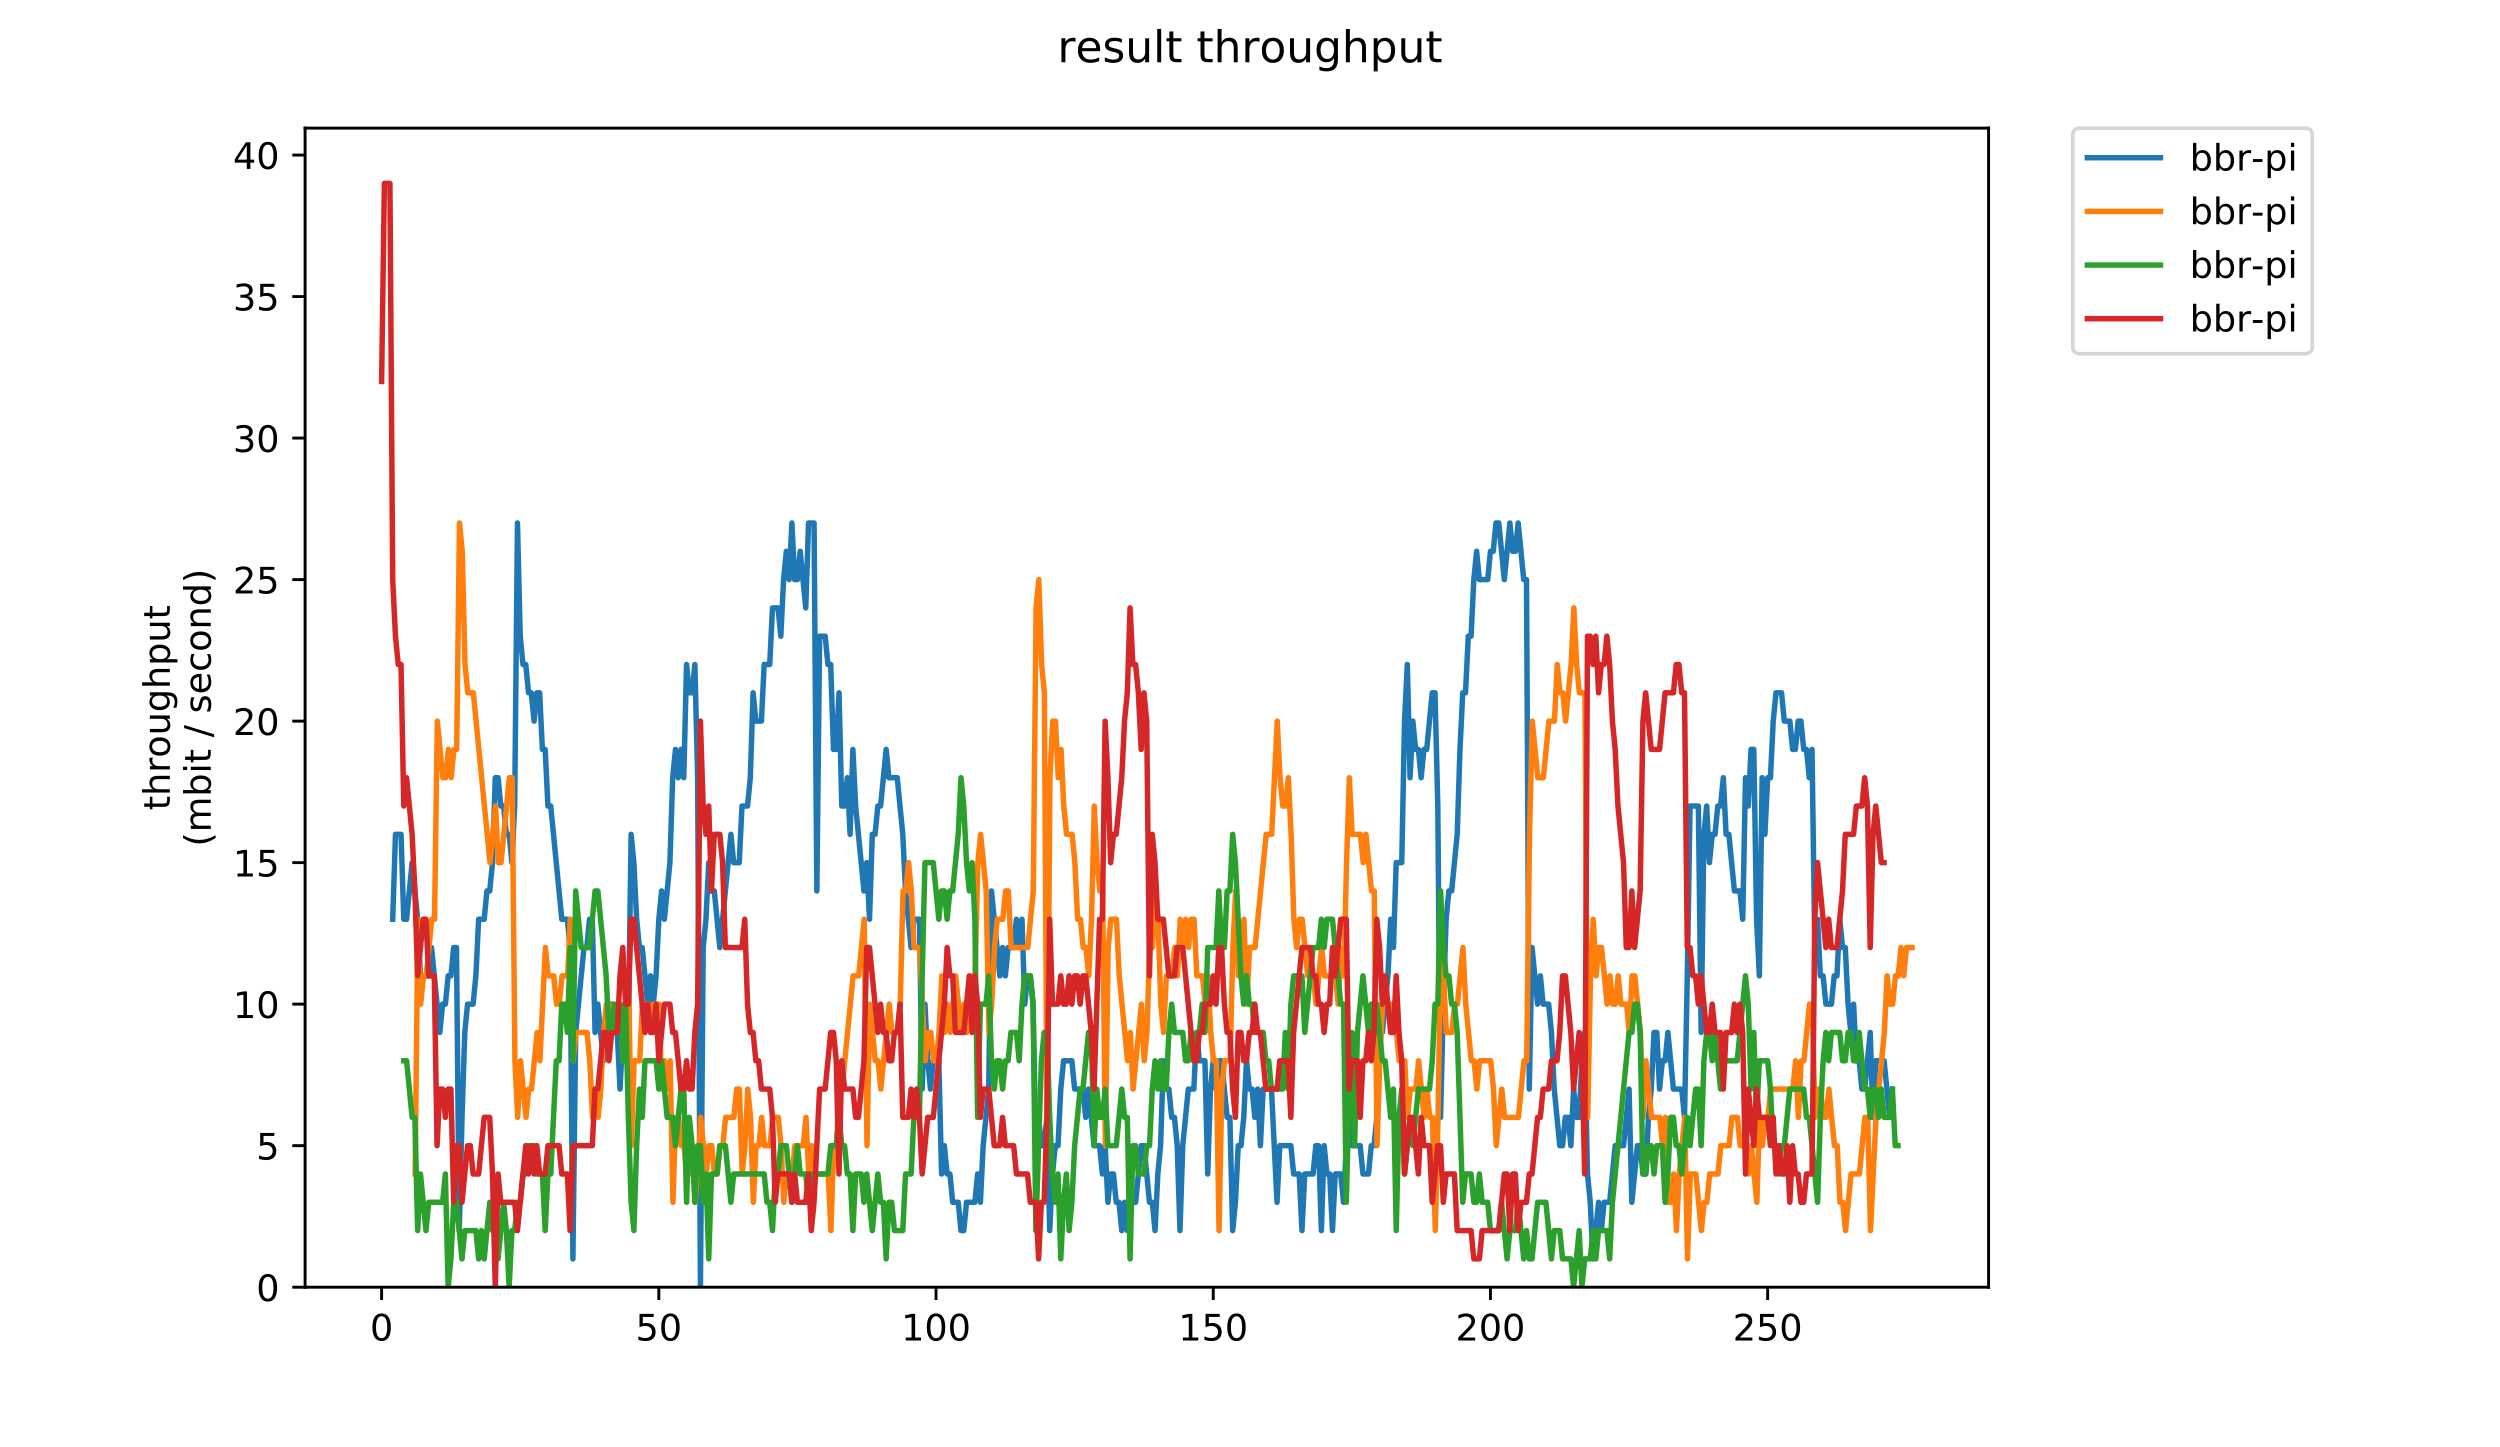 <?xml version="1.0" encoding="utf-8" standalone="no"?>
<!DOCTYPE svg PUBLIC "-//W3C//DTD SVG 1.1//EN"
  "http://www.w3.org/Graphics/SVG/1.1/DTD/svg11.dtd">
<!-- Created with matplotlib (https://matplotlib.org/) -->
<svg height="396pt" version="1.1" viewBox="0 0 684 396" width="684pt" xmlns="http://www.w3.org/2000/svg" xmlns:xlink="http://www.w3.org/1999/xlink">
 <defs>
  <style type="text/css">
*{stroke-linecap:butt;stroke-linejoin:round;}
  </style>
 </defs>
 <g id="figure_1">
  <g id="patch_1">
   <path d="M 0 396 
L 684 396 
L 684 0 
L 0 0 
z
" style="fill:#ffffff;"/>
  </g>
  <g id="axes_1">
   <g id="patch_2">
    <path d="M 83.472 352.174 
L 544.074 352.174 
L 544.074 35.062 
L 83.472 35.062 
z
" style="fill:#ffffff;"/>
   </g>
   <g id="matplotlib.axis_1">
    <g id="xtick_1">
     <g id="line2d_1">
      <defs>
       <path d="M 0 0 
L 0 3.5 
" id="ma0ccf5dbb9" style="stroke:#000000;stroke-width:0.8;"/>
      </defs>
      <g>
       <use style="stroke:#000000;stroke-width:0.8;" x="104.409" xlink:href="#ma0ccf5dbb9" y="352.174"/>
      </g>
     </g>
     <g id="text_1">
      <!-- 0 -->
      <defs>
       <path d="M 31.781 66.406 
Q 24.172 66.406 20.328 58.906 
Q 16.5 51.422 16.5 36.375 
Q 16.5 21.391 20.328 13.891 
Q 24.172 6.391 31.781 6.391 
Q 39.453 6.391 43.281 13.891 
Q 47.125 21.391 47.125 36.375 
Q 47.125 51.422 43.281 58.906 
Q 39.453 66.406 31.781 66.406 
z
M 31.781 74.219 
Q 44.047 74.219 50.516 64.516 
Q 56.984 54.828 56.984 36.375 
Q 56.984 17.969 50.516 8.266 
Q 44.047 -1.422 31.781 -1.422 
Q 19.531 -1.422 13.062 8.266 
Q 6.594 17.969 6.594 36.375 
Q 6.594 54.828 13.062 64.516 
Q 19.531 74.219 31.781 74.219 
z
" id="DejaVuSans-48"/>
      </defs>
      <g transform="translate(101.228 366.773)scale(0.1 -0.1)">
       <use xlink:href="#DejaVuSans-48"/>
      </g>
     </g>
    </g>
    <g id="xtick_2">
     <g id="line2d_2">
      <g>
       <use style="stroke:#000000;stroke-width:0.8;" x="180.253" xlink:href="#ma0ccf5dbb9" y="352.174"/>
      </g>
     </g>
     <g id="text_2">
      <!-- 50 -->
      <defs>
       <path d="M 10.797 72.906 
L 49.516 72.906 
L 49.516 64.594 
L 19.828 64.594 
L 19.828 46.734 
Q 21.969 47.469 24.109 47.828 
Q 26.266 48.188 28.422 48.188 
Q 40.625 48.188 47.75 41.5 
Q 54.891 34.812 54.891 23.391 
Q 54.891 11.625 47.562 5.094 
Q 40.234 -1.422 26.906 -1.422 
Q 22.312 -1.422 17.547 -0.641 
Q 12.797 0.141 7.719 1.703 
L 7.719 11.625 
Q 12.109 9.234 16.797 8.062 
Q 21.484 6.891 26.703 6.891 
Q 35.156 6.891 40.078 11.328 
Q 45.016 15.766 45.016 23.391 
Q 45.016 31 40.078 35.438 
Q 35.156 39.891 26.703 39.891 
Q 22.75 39.891 18.812 39.016 
Q 14.891 38.141 10.797 36.281 
z
" id="DejaVuSans-53"/>
      </defs>
      <g transform="translate(173.891 366.773)scale(0.1 -0.1)">
       <use xlink:href="#DejaVuSans-53"/>
       <use x="63.623" xlink:href="#DejaVuSans-48"/>
      </g>
     </g>
    </g>
    <g id="xtick_3">
     <g id="line2d_3">
      <g>
       <use style="stroke:#000000;stroke-width:0.8;" x="256.098" xlink:href="#ma0ccf5dbb9" y="352.174"/>
      </g>
     </g>
     <g id="text_3">
      <!-- 100 -->
      <defs>
       <path d="M 12.406 8.297 
L 28.516 8.297 
L 28.516 63.922 
L 10.984 60.406 
L 10.984 69.391 
L 28.422 72.906 
L 38.281 72.906 
L 38.281 8.297 
L 54.391 8.297 
L 54.391 0 
L 12.406 0 
z
" id="DejaVuSans-49"/>
      </defs>
      <g transform="translate(246.554 366.773)scale(0.1 -0.1)">
       <use xlink:href="#DejaVuSans-49"/>
       <use x="63.623" xlink:href="#DejaVuSans-48"/>
       <use x="127.246" xlink:href="#DejaVuSans-48"/>
      </g>
     </g>
    </g>
    <g id="xtick_4">
     <g id="line2d_4">
      <g>
       <use style="stroke:#000000;stroke-width:0.8;" x="331.942" xlink:href="#ma0ccf5dbb9" y="352.174"/>
      </g>
     </g>
     <g id="text_4">
      <!-- 150 -->
      <g transform="translate(322.399 366.773)scale(0.1 -0.1)">
       <use xlink:href="#DejaVuSans-49"/>
       <use x="63.623" xlink:href="#DejaVuSans-53"/>
       <use x="127.246" xlink:href="#DejaVuSans-48"/>
      </g>
     </g>
    </g>
    <g id="xtick_5">
     <g id="line2d_5">
      <g>
       <use style="stroke:#000000;stroke-width:0.8;" x="407.787" xlink:href="#ma0ccf5dbb9" y="352.174"/>
      </g>
     </g>
     <g id="text_5">
      <!-- 200 -->
      <defs>
       <path d="M 19.188 8.297 
L 53.609 8.297 
L 53.609 0 
L 7.328 0 
L 7.328 8.297 
Q 12.938 14.109 22.625 23.891 
Q 32.328 33.688 34.812 36.531 
Q 39.547 41.844 41.422 45.531 
Q 43.312 49.219 43.312 52.781 
Q 43.312 58.594 39.234 62.25 
Q 35.156 65.922 28.609 65.922 
Q 23.969 65.922 18.812 64.312 
Q 13.672 62.703 7.812 59.422 
L 7.812 69.391 
Q 13.766 71.781 18.938 73 
Q 24.125 74.219 28.422 74.219 
Q 39.75 74.219 46.484 68.547 
Q 53.219 62.891 53.219 53.422 
Q 53.219 48.922 51.531 44.891 
Q 49.859 40.875 45.406 35.406 
Q 44.188 33.984 37.641 27.219 
Q 31.109 20.453 19.188 8.297 
z
" id="DejaVuSans-50"/>
      </defs>
      <g transform="translate(398.243 366.773)scale(0.1 -0.1)">
       <use xlink:href="#DejaVuSans-50"/>
       <use x="63.623" xlink:href="#DejaVuSans-48"/>
       <use x="127.246" xlink:href="#DejaVuSans-48"/>
      </g>
     </g>
    </g>
    <g id="xtick_6">
     <g id="line2d_6">
      <g>
       <use style="stroke:#000000;stroke-width:0.8;" x="483.632" xlink:href="#ma0ccf5dbb9" y="352.174"/>
      </g>
     </g>
     <g id="text_6">
      <!-- 250 -->
      <g transform="translate(474.088 366.773)scale(0.1 -0.1)">
       <use xlink:href="#DejaVuSans-50"/>
       <use x="63.623" xlink:href="#DejaVuSans-53"/>
       <use x="127.246" xlink:href="#DejaVuSans-48"/>
      </g>
     </g>
    </g>
   </g>
   <g id="matplotlib.axis_2">
    <g id="ytick_1">
     <g id="line2d_7">
      <defs>
       <path d="M 0 0 
L -3.5 0 
" id="m542ba1fb69" style="stroke:#000000;stroke-width:0.8;"/>
      </defs>
      <g>
       <use style="stroke:#000000;stroke-width:0.8;" x="83.472" xlink:href="#m542ba1fb69" y="352.174"/>
      </g>
     </g>
     <g id="text_7">
      <!-- 0 -->
      <g transform="translate(70.11 355.973)scale(0.1 -0.1)">
       <use xlink:href="#DejaVuSans-48"/>
      </g>
     </g>
    </g>
    <g id="ytick_2">
     <g id="line2d_8">
      <g>
       <use style="stroke:#000000;stroke-width:0.8;" x="83.472" xlink:href="#m542ba1fb69" y="313.455"/>
      </g>
     </g>
     <g id="text_8">
      <!-- 5 -->
      <g transform="translate(70.11 317.254)scale(0.1 -0.1)">
       <use xlink:href="#DejaVuSans-53"/>
      </g>
     </g>
    </g>
    <g id="ytick_3">
     <g id="line2d_9">
      <g>
       <use style="stroke:#000000;stroke-width:0.8;" x="83.472" xlink:href="#m542ba1fb69" y="274.735"/>
      </g>
     </g>
     <g id="text_9">
      <!-- 10 -->
      <g transform="translate(63.747 278.535)scale(0.1 -0.1)">
       <use xlink:href="#DejaVuSans-49"/>
       <use x="63.623" xlink:href="#DejaVuSans-48"/>
      </g>
     </g>
    </g>
    <g id="ytick_4">
     <g id="line2d_10">
      <g>
       <use style="stroke:#000000;stroke-width:0.8;" x="83.472" xlink:href="#m542ba1fb69" y="236.016"/>
      </g>
     </g>
     <g id="text_10">
      <!-- 15 -->
      <g transform="translate(63.747 239.815)scale(0.1 -0.1)">
       <use xlink:href="#DejaVuSans-49"/>
       <use x="63.623" xlink:href="#DejaVuSans-53"/>
      </g>
     </g>
    </g>
    <g id="ytick_5">
     <g id="line2d_11">
      <g>
       <use style="stroke:#000000;stroke-width:0.8;" x="83.472" xlink:href="#m542ba1fb69" y="197.297"/>
      </g>
     </g>
     <g id="text_11">
      <!-- 20 -->
      <g transform="translate(63.747 201.096)scale(0.1 -0.1)">
       <use xlink:href="#DejaVuSans-50"/>
       <use x="63.623" xlink:href="#DejaVuSans-48"/>
      </g>
     </g>
    </g>
    <g id="ytick_6">
     <g id="line2d_12">
      <g>
       <use style="stroke:#000000;stroke-width:0.8;" x="83.472" xlink:href="#m542ba1fb69" y="158.577"/>
      </g>
     </g>
     <g id="text_12">
      <!-- 25 -->
      <g transform="translate(63.747 162.377)scale(0.1 -0.1)">
       <use xlink:href="#DejaVuSans-50"/>
       <use x="63.623" xlink:href="#DejaVuSans-53"/>
      </g>
     </g>
    </g>
    <g id="ytick_7">
     <g id="line2d_13">
      <g>
       <use style="stroke:#000000;stroke-width:0.8;" x="83.472" xlink:href="#m542ba1fb69" y="119.858"/>
      </g>
     </g>
     <g id="text_13">
      <!-- 30 -->
      <defs>
       <path d="M 40.578 39.312 
Q 47.656 37.797 51.625 33 
Q 55.609 28.219 55.609 21.188 
Q 55.609 10.406 48.188 4.484 
Q 40.766 -1.422 27.094 -1.422 
Q 22.516 -1.422 17.656 -0.516 
Q 12.797 0.391 7.625 2.203 
L 7.625 11.719 
Q 11.719 9.328 16.594 8.109 
Q 21.484 6.891 26.812 6.891 
Q 36.078 6.891 40.938 10.547 
Q 45.797 14.203 45.797 21.188 
Q 45.797 27.641 41.281 31.266 
Q 36.766 34.906 28.719 34.906 
L 20.219 34.906 
L 20.219 43.016 
L 29.109 43.016 
Q 36.375 43.016 40.234 45.922 
Q 44.094 48.828 44.094 54.297 
Q 44.094 59.906 40.109 62.906 
Q 36.141 65.922 28.719 65.922 
Q 24.656 65.922 20.016 65.031 
Q 15.375 64.156 9.812 62.312 
L 9.812 71.094 
Q 15.438 72.656 20.344 73.438 
Q 25.25 74.219 29.594 74.219 
Q 40.828 74.219 47.359 69.109 
Q 53.906 64.016 53.906 55.328 
Q 53.906 49.266 50.438 45.094 
Q 46.969 40.922 40.578 39.312 
z
" id="DejaVuSans-51"/>
      </defs>
      <g transform="translate(63.747 123.657)scale(0.1 -0.1)">
       <use xlink:href="#DejaVuSans-51"/>
       <use x="63.623" xlink:href="#DejaVuSans-48"/>
      </g>
     </g>
    </g>
    <g id="ytick_8">
     <g id="line2d_14">
      <g>
       <use style="stroke:#000000;stroke-width:0.8;" x="83.472" xlink:href="#m542ba1fb69" y="81.139"/>
      </g>
     </g>
     <g id="text_14">
      <!-- 35 -->
      <g transform="translate(63.747 84.938)scale(0.1 -0.1)">
       <use xlink:href="#DejaVuSans-51"/>
       <use x="63.623" xlink:href="#DejaVuSans-53"/>
      </g>
     </g>
    </g>
    <g id="ytick_9">
     <g id="line2d_15">
      <g>
       <use style="stroke:#000000;stroke-width:0.8;" x="83.472" xlink:href="#m542ba1fb69" y="42.419"/>
      </g>
     </g>
     <g id="text_15">
      <!-- 40 -->
      <defs>
       <path d="M 37.797 64.312 
L 12.891 25.391 
L 37.797 25.391 
z
M 35.203 72.906 
L 47.609 72.906 
L 47.609 25.391 
L 58.016 25.391 
L 58.016 17.188 
L 47.609 17.188 
L 47.609 0 
L 37.797 0 
L 37.797 17.188 
L 4.891 17.188 
L 4.891 26.703 
z
" id="DejaVuSans-52"/>
      </defs>
      <g transform="translate(63.747 46.218)scale(0.1 -0.1)">
       <use xlink:href="#DejaVuSans-52"/>
       <use x="63.623" xlink:href="#DejaVuSans-48"/>
      </g>
     </g>
    </g>
    <g id="text_16">
     <!-- throughput -->
     <defs>
      <path d="M 18.312 70.219 
L 18.312 54.688 
L 36.812 54.688 
L 36.812 47.703 
L 18.312 47.703 
L 18.312 18.016 
Q 18.312 11.328 20.141 9.422 
Q 21.969 7.516 27.594 7.516 
L 36.812 7.516 
L 36.812 0 
L 27.594 0 
Q 17.188 0 13.234 3.875 
Q 9.281 7.766 9.281 18.016 
L 9.281 47.703 
L 2.688 47.703 
L 2.688 54.688 
L 9.281 54.688 
L 9.281 70.219 
z
" id="DejaVuSans-116"/>
      <path d="M 54.891 33.016 
L 54.891 0 
L 45.906 0 
L 45.906 32.719 
Q 45.906 40.484 42.875 44.328 
Q 39.844 48.188 33.797 48.188 
Q 26.516 48.188 22.312 43.547 
Q 18.109 38.922 18.109 30.906 
L 18.109 0 
L 9.078 0 
L 9.078 75.984 
L 18.109 75.984 
L 18.109 46.188 
Q 21.344 51.125 25.703 53.562 
Q 30.078 56 35.797 56 
Q 45.219 56 50.047 50.172 
Q 54.891 44.344 54.891 33.016 
z
" id="DejaVuSans-104"/>
      <path d="M 41.109 46.297 
Q 39.594 47.172 37.812 47.578 
Q 36.031 48 33.891 48 
Q 26.266 48 22.188 43.047 
Q 18.109 38.094 18.109 28.812 
L 18.109 0 
L 9.078 0 
L 9.078 54.688 
L 18.109 54.688 
L 18.109 46.188 
Q 20.953 51.172 25.484 53.578 
Q 30.031 56 36.531 56 
Q 37.453 56 38.578 55.875 
Q 39.703 55.766 41.062 55.516 
z
" id="DejaVuSans-114"/>
      <path d="M 30.609 48.391 
Q 23.391 48.391 19.188 42.75 
Q 14.984 37.109 14.984 27.297 
Q 14.984 17.484 19.156 11.844 
Q 23.344 6.203 30.609 6.203 
Q 37.797 6.203 41.984 11.859 
Q 46.188 17.531 46.188 27.297 
Q 46.188 37.016 41.984 42.703 
Q 37.797 48.391 30.609 48.391 
z
M 30.609 56 
Q 42.328 56 49.016 48.375 
Q 55.719 40.766 55.719 27.297 
Q 55.719 13.875 49.016 6.219 
Q 42.328 -1.422 30.609 -1.422 
Q 18.844 -1.422 12.172 6.219 
Q 5.516 13.875 5.516 27.297 
Q 5.516 40.766 12.172 48.375 
Q 18.844 56 30.609 56 
z
" id="DejaVuSans-111"/>
      <path d="M 8.5 21.578 
L 8.5 54.688 
L 17.484 54.688 
L 17.484 21.922 
Q 17.484 14.156 20.5 10.266 
Q 23.531 6.391 29.594 6.391 
Q 36.859 6.391 41.078 11.031 
Q 45.312 15.672 45.312 23.688 
L 45.312 54.688 
L 54.297 54.688 
L 54.297 0 
L 45.312 0 
L 45.312 8.406 
Q 42.047 3.422 37.719 1 
Q 33.406 -1.422 27.688 -1.422 
Q 18.266 -1.422 13.375 4.438 
Q 8.5 10.297 8.5 21.578 
z
M 31.109 56 
z
" id="DejaVuSans-117"/>
      <path d="M 45.406 27.984 
Q 45.406 37.75 41.375 43.109 
Q 37.359 48.484 30.078 48.484 
Q 22.859 48.484 18.828 43.109 
Q 14.797 37.75 14.797 27.984 
Q 14.797 18.266 18.828 12.891 
Q 22.859 7.516 30.078 7.516 
Q 37.359 7.516 41.375 12.891 
Q 45.406 18.266 45.406 27.984 
z
M 54.391 6.781 
Q 54.391 -7.172 48.188 -13.984 
Q 42 -20.797 29.203 -20.797 
Q 24.469 -20.797 20.266 -20.094 
Q 16.062 -19.391 12.109 -17.922 
L 12.109 -9.188 
Q 16.062 -11.328 19.922 -12.344 
Q 23.781 -13.375 27.781 -13.375 
Q 36.625 -13.375 41.016 -8.766 
Q 45.406 -4.156 45.406 5.172 
L 45.406 9.625 
Q 42.625 4.781 38.281 2.391 
Q 33.938 0 27.875 0 
Q 17.828 0 11.672 7.656 
Q 5.516 15.328 5.516 27.984 
Q 5.516 40.672 11.672 48.328 
Q 17.828 56 27.875 56 
Q 33.938 56 38.281 53.609 
Q 42.625 51.219 45.406 46.391 
L 45.406 54.688 
L 54.391 54.688 
z
" id="DejaVuSans-103"/>
      <path d="M 18.109 8.203 
L 18.109 -20.797 
L 9.078 -20.797 
L 9.078 54.688 
L 18.109 54.688 
L 18.109 46.391 
Q 20.953 51.266 25.266 53.625 
Q 29.594 56 35.594 56 
Q 45.562 56 51.781 48.094 
Q 58.016 40.188 58.016 27.297 
Q 58.016 14.406 51.781 6.484 
Q 45.562 -1.422 35.594 -1.422 
Q 29.594 -1.422 25.266 0.953 
Q 20.953 3.328 18.109 8.203 
z
M 48.688 27.297 
Q 48.688 37.203 44.609 42.844 
Q 40.531 48.484 33.406 48.484 
Q 26.266 48.484 22.188 42.844 
Q 18.109 37.203 18.109 27.297 
Q 18.109 17.391 22.188 11.75 
Q 26.266 6.109 33.406 6.109 
Q 40.531 6.109 44.609 11.75 
Q 48.688 17.391 48.688 27.297 
z
" id="DejaVuSans-112"/>
     </defs>
     <g transform="translate(46.47 221.675)rotate(-90)scale(0.1 -0.1)">
      <use xlink:href="#DejaVuSans-116"/>
      <use x="39.209" xlink:href="#DejaVuSans-104"/>
      <use x="102.588" xlink:href="#DejaVuSans-114"/>
      <use x="143.67" xlink:href="#DejaVuSans-111"/>
      <use x="204.852" xlink:href="#DejaVuSans-117"/>
      <use x="268.23" xlink:href="#DejaVuSans-103"/>
      <use x="331.707" xlink:href="#DejaVuSans-104"/>
      <use x="395.086" xlink:href="#DejaVuSans-112"/>
      <use x="458.562" xlink:href="#DejaVuSans-117"/>
      <use x="521.941" xlink:href="#DejaVuSans-116"/>
     </g>
     <!-- (mbit / second) -->
     <defs>
      <path d="M 31 75.875 
Q 24.469 64.656 21.281 53.656 
Q 18.109 42.672 18.109 31.391 
Q 18.109 20.125 21.312 9.062 
Q 24.516 -2 31 -13.188 
L 23.188 -13.188 
Q 15.875 -1.703 12.234 9.375 
Q 8.594 20.453 8.594 31.391 
Q 8.594 42.281 12.203 53.312 
Q 15.828 64.359 23.188 75.875 
z
" id="DejaVuSans-40"/>
      <path d="M 52 44.188 
Q 55.375 50.25 60.062 53.125 
Q 64.75 56 71.094 56 
Q 79.641 56 84.281 50.016 
Q 88.922 44.047 88.922 33.016 
L 88.922 0 
L 79.891 0 
L 79.891 32.719 
Q 79.891 40.578 77.094 44.375 
Q 74.312 48.188 68.609 48.188 
Q 61.625 48.188 57.562 43.547 
Q 53.516 38.922 53.516 30.906 
L 53.516 0 
L 44.484 0 
L 44.484 32.719 
Q 44.484 40.625 41.703 44.406 
Q 38.922 48.188 33.109 48.188 
Q 26.219 48.188 22.156 43.531 
Q 18.109 38.875 18.109 30.906 
L 18.109 0 
L 9.078 0 
L 9.078 54.688 
L 18.109 54.688 
L 18.109 46.188 
Q 21.188 51.219 25.484 53.609 
Q 29.781 56 35.688 56 
Q 41.656 56 45.828 52.969 
Q 50 49.953 52 44.188 
z
" id="DejaVuSans-109"/>
      <path d="M 48.688 27.297 
Q 48.688 37.203 44.609 42.844 
Q 40.531 48.484 33.406 48.484 
Q 26.266 48.484 22.188 42.844 
Q 18.109 37.203 18.109 27.297 
Q 18.109 17.391 22.188 11.75 
Q 26.266 6.109 33.406 6.109 
Q 40.531 6.109 44.609 11.75 
Q 48.688 17.391 48.688 27.297 
z
M 18.109 46.391 
Q 20.953 51.266 25.266 53.625 
Q 29.594 56 35.594 56 
Q 45.562 56 51.781 48.094 
Q 58.016 40.188 58.016 27.297 
Q 58.016 14.406 51.781 6.484 
Q 45.562 -1.422 35.594 -1.422 
Q 29.594 -1.422 25.266 0.953 
Q 20.953 3.328 18.109 8.203 
L 18.109 0 
L 9.078 0 
L 9.078 75.984 
L 18.109 75.984 
z
" id="DejaVuSans-98"/>
      <path d="M 9.422 54.688 
L 18.406 54.688 
L 18.406 0 
L 9.422 0 
z
M 9.422 75.984 
L 18.406 75.984 
L 18.406 64.594 
L 9.422 64.594 
z
" id="DejaVuSans-105"/>
      <path id="DejaVuSans-32"/>
      <path d="M 25.391 72.906 
L 33.688 72.906 
L 8.297 -9.281 
L 0 -9.281 
z
" id="DejaVuSans-47"/>
      <path d="M 44.281 53.078 
L 44.281 44.578 
Q 40.484 46.531 36.375 47.5 
Q 32.281 48.484 27.875 48.484 
Q 21.188 48.484 17.844 46.438 
Q 14.5 44.391 14.5 40.281 
Q 14.5 37.156 16.891 35.375 
Q 19.281 33.594 26.516 31.984 
L 29.594 31.297 
Q 39.156 29.25 43.188 25.516 
Q 47.219 21.781 47.219 15.094 
Q 47.219 7.469 41.188 3.016 
Q 35.156 -1.422 24.609 -1.422 
Q 20.219 -1.422 15.453 -0.562 
Q 10.688 0.297 5.422 2 
L 5.422 11.281 
Q 10.406 8.688 15.234 7.391 
Q 20.062 6.109 24.812 6.109 
Q 31.156 6.109 34.562 8.281 
Q 37.984 10.453 37.984 14.406 
Q 37.984 18.062 35.516 20.016 
Q 33.062 21.969 24.703 23.781 
L 21.578 24.516 
Q 13.234 26.266 9.516 29.906 
Q 5.812 33.547 5.812 39.891 
Q 5.812 47.609 11.281 51.797 
Q 16.75 56 26.812 56 
Q 31.781 56 36.172 55.266 
Q 40.578 54.547 44.281 53.078 
z
" id="DejaVuSans-115"/>
      <path d="M 56.203 29.594 
L 56.203 25.203 
L 14.891 25.203 
Q 15.484 15.922 20.484 11.062 
Q 25.484 6.203 34.422 6.203 
Q 39.594 6.203 44.453 7.469 
Q 49.312 8.734 54.109 11.281 
L 54.109 2.781 
Q 49.266 0.734 44.188 -0.344 
Q 39.109 -1.422 33.891 -1.422 
Q 20.797 -1.422 13.156 6.188 
Q 5.516 13.812 5.516 26.812 
Q 5.516 40.234 12.766 48.109 
Q 20.016 56 32.328 56 
Q 43.359 56 49.781 48.891 
Q 56.203 41.797 56.203 29.594 
z
M 47.219 32.234 
Q 47.125 39.594 43.094 43.984 
Q 39.062 48.391 32.422 48.391 
Q 24.906 48.391 20.391 44.141 
Q 15.875 39.891 15.188 32.172 
z
" id="DejaVuSans-101"/>
      <path d="M 48.781 52.594 
L 48.781 44.188 
Q 44.969 46.297 41.141 47.344 
Q 37.312 48.391 33.406 48.391 
Q 24.656 48.391 19.812 42.844 
Q 14.984 37.312 14.984 27.297 
Q 14.984 17.281 19.812 11.734 
Q 24.656 6.203 33.406 6.203 
Q 37.312 6.203 41.141 7.25 
Q 44.969 8.297 48.781 10.406 
L 48.781 2.094 
Q 45.016 0.344 40.984 -0.531 
Q 36.969 -1.422 32.422 -1.422 
Q 20.062 -1.422 12.781 6.344 
Q 5.516 14.109 5.516 27.297 
Q 5.516 40.672 12.859 48.328 
Q 20.219 56 33.016 56 
Q 37.156 56 41.109 55.141 
Q 45.062 54.297 48.781 52.594 
z
" id="DejaVuSans-99"/>
      <path d="M 54.891 33.016 
L 54.891 0 
L 45.906 0 
L 45.906 32.719 
Q 45.906 40.484 42.875 44.328 
Q 39.844 48.188 33.797 48.188 
Q 26.516 48.188 22.312 43.547 
Q 18.109 38.922 18.109 30.906 
L 18.109 0 
L 9.078 0 
L 9.078 54.688 
L 18.109 54.688 
L 18.109 46.188 
Q 21.344 51.125 25.703 53.562 
Q 30.078 56 35.797 56 
Q 45.219 56 50.047 50.172 
Q 54.891 44.344 54.891 33.016 
z
" id="DejaVuSans-110"/>
      <path d="M 45.406 46.391 
L 45.406 75.984 
L 54.391 75.984 
L 54.391 0 
L 45.406 0 
L 45.406 8.203 
Q 42.578 3.328 38.25 0.953 
Q 33.938 -1.422 27.875 -1.422 
Q 17.969 -1.422 11.734 6.484 
Q 5.516 14.406 5.516 27.297 
Q 5.516 40.188 11.734 48.094 
Q 17.969 56 27.875 56 
Q 33.938 56 38.25 53.625 
Q 42.578 51.266 45.406 46.391 
z
M 14.797 27.297 
Q 14.797 17.391 18.875 11.75 
Q 22.953 6.109 30.078 6.109 
Q 37.203 6.109 41.297 11.75 
Q 45.406 17.391 45.406 27.297 
Q 45.406 37.203 41.297 42.844 
Q 37.203 48.484 30.078 48.484 
Q 22.953 48.484 18.875 42.844 
Q 14.797 37.203 14.797 27.297 
z
" id="DejaVuSans-100"/>
      <path d="M 8.016 75.875 
L 15.828 75.875 
Q 23.141 64.359 26.781 53.312 
Q 30.422 42.281 30.422 31.391 
Q 30.422 20.453 26.781 9.375 
Q 23.141 -1.703 15.828 -13.188 
L 8.016 -13.188 
Q 14.5 -2 17.703 9.062 
Q 20.906 20.125 20.906 31.391 
Q 20.906 42.672 17.703 53.656 
Q 14.5 64.656 8.016 75.875 
z
" id="DejaVuSans-41"/>
     </defs>
     <g transform="translate(57.668 231.609)rotate(-90)scale(0.1 -0.1)">
      <use xlink:href="#DejaVuSans-40"/>
      <use x="39.014" xlink:href="#DejaVuSans-109"/>
      <use x="136.426" xlink:href="#DejaVuSans-98"/>
      <use x="199.902" xlink:href="#DejaVuSans-105"/>
      <use x="227.686" xlink:href="#DejaVuSans-116"/>
      <use x="266.895" xlink:href="#DejaVuSans-32"/>
      <use x="298.682" xlink:href="#DejaVuSans-47"/>
      <use x="332.373" xlink:href="#DejaVuSans-32"/>
      <use x="364.16" xlink:href="#DejaVuSans-115"/>
      <use x="416.26" xlink:href="#DejaVuSans-101"/>
      <use x="477.783" xlink:href="#DejaVuSans-99"/>
      <use x="532.764" xlink:href="#DejaVuSans-111"/>
      <use x="593.945" xlink:href="#DejaVuSans-110"/>
      <use x="657.324" xlink:href="#DejaVuSans-100"/>
      <use x="720.801" xlink:href="#DejaVuSans-41"/>
     </g>
    </g>
   </g>
   <g id="line2d_16">
    <path clip-path="url(#p697fd3c553)" d="M 107.446 251.504 
L 108.204 228.272 
L 109.721 228.272 
L 110.479 251.504 
L 111.238 251.504 
L 112.755 236.016 
L 114.272 251.504 
L 115.03 266.992 
L 117.305 266.992 
L 118.064 259.248 
L 120.339 282.479 
L 121.098 274.735 
L 121.856 274.735 
L 122.615 266.992 
L 123.373 266.992 
L 124.131 259.248 
L 124.89 259.248 
L 125.648 336.686 
L 126.407 305.711 
L 127.165 282.479 
L 127.924 274.735 
L 129.441 274.735 
L 130.199 266.992 
L 130.957 251.504 
L 132.474 251.504 
L 133.233 243.76 
L 133.991 243.76 
L 134.75 236.016 
L 135.508 212.784 
L 136.267 212.784 
L 137.025 220.528 
L 137.783 220.528 
L 138.542 228.272 
L 139.3 228.272 
L 140.059 236.016 
L 140.817 220.528 
L 141.576 143.09 
L 142.334 174.065 
L 143.093 181.809 
L 143.851 181.809 
L 144.609 189.553 
L 145.368 189.553 
L 146.126 197.297 
L 146.885 189.553 
L 147.643 189.553 
L 148.402 205.041 
L 149.16 205.041 
L 149.919 220.528 
L 150.677 220.528 
L 153.711 251.504 
L 155.228 251.504 
L 155.986 259.248 
L 156.745 344.43 
L 157.503 282.479 
L 159.778 259.248 
L 160.537 259.248 
L 161.295 251.504 
L 162.054 251.504 
L 162.812 282.479 
L 163.571 274.735 
L 165.087 290.223 
L 166.604 274.735 
L 167.363 274.735 
L 168.121 282.479 
L 168.88 282.479 
L 169.638 297.967 
L 170.397 282.479 
L 171.155 290.223 
L 171.913 282.479 
L 172.672 228.272 
L 173.43 236.016 
L 174.189 251.504 
L 174.947 259.248 
L 175.706 259.248 
L 177.223 274.735 
L 177.981 266.992 
L 178.739 274.735 
L 179.498 266.992 
L 180.256 251.504 
L 181.015 243.76 
L 181.773 251.504 
L 183.29 236.016 
L 184.049 212.784 
L 184.807 205.041 
L 185.565 212.784 
L 186.324 205.041 
L 187.082 212.784 
L 187.841 181.809 
L 188.599 189.553 
L 189.358 189.553 
L 190.116 181.809 
L 190.875 212.784 
L 191.633 352.174 
L 192.391 259.248 
L 193.15 251.504 
L 193.908 236.016 
L 194.667 243.76 
L 195.425 243.76 
L 196.942 259.248 
L 199.976 228.272 
L 200.734 236.016 
L 202.251 236.016 
L 203.01 220.528 
L 204.527 220.528 
L 205.285 212.784 
L 206.044 189.553 
L 206.802 197.297 
L 208.319 197.297 
L 209.077 181.809 
L 210.594 181.809 
L 211.353 166.321 
L 212.87 166.321 
L 213.628 174.065 
L 214.386 158.577 
L 215.145 150.833 
L 215.903 158.577 
L 216.662 143.09 
L 217.42 158.577 
L 218.179 158.577 
L 218.937 150.833 
L 220.454 166.321 
L 221.212 143.09 
L 222.729 143.09 
L 223.488 243.76 
L 224.246 174.065 
L 225.763 174.065 
L 226.522 181.809 
L 227.28 181.809 
L 228.038 205.041 
L 228.797 205.041 
L 229.555 189.553 
L 230.314 220.528 
L 231.072 220.528 
L 231.831 212.784 
L 232.589 228.272 
L 233.348 205.041 
L 234.106 220.528 
L 236.381 243.76 
L 237.14 236.016 
L 237.898 251.504 
L 238.657 228.272 
L 239.415 228.272 
L 240.174 220.528 
L 240.932 220.528 
L 242.449 205.041 
L 243.207 212.784 
L 245.483 212.784 
L 247 228.272 
L 247.758 243.76 
L 249.275 259.248 
L 250.033 251.504 
L 251.55 251.504 
L 252.309 297.967 
L 253.067 274.735 
L 253.826 290.223 
L 254.584 297.967 
L 255.342 290.223 
L 256.859 290.223 
L 257.618 321.199 
L 258.376 313.455 
L 259.135 321.199 
L 259.893 321.199 
L 260.652 328.943 
L 262.168 328.943 
L 262.927 336.686 
L 263.685 336.686 
L 264.444 328.943 
L 266.719 328.943 
L 267.478 321.199 
L 268.236 328.943 
L 268.994 313.455 
L 270.511 297.967 
L 271.27 243.76 
L 273.545 266.992 
L 274.304 259.248 
L 275.062 266.992 
L 275.821 259.248 
L 277.337 259.248 
L 278.096 251.504 
L 278.854 259.248 
L 279.613 251.504 
L 280.371 274.735 
L 281.13 266.992 
L 281.888 266.992 
L 282.647 274.735 
L 283.405 313.455 
L 284.163 305.711 
L 284.922 313.455 
L 285.68 313.455 
L 286.439 305.711 
L 287.197 336.686 
L 287.956 321.199 
L 288.714 313.455 
L 289.473 313.455 
L 290.231 297.967 
L 290.989 290.223 
L 293.265 290.223 
L 294.023 297.967 
L 296.299 297.967 
L 297.057 305.711 
L 297.815 297.967 
L 299.332 313.455 
L 300.849 313.455 
L 301.608 321.199 
L 302.366 313.455 
L 303.125 328.943 
L 303.883 321.199 
L 304.641 321.199 
L 305.4 328.943 
L 306.158 328.943 
L 306.917 336.686 
L 307.675 328.943 
L 308.434 336.686 
L 309.192 321.199 
L 309.951 328.943 
L 310.709 328.943 
L 312.226 313.455 
L 312.984 313.455 
L 314.501 328.943 
L 315.26 328.943 
L 316.018 336.686 
L 316.777 321.199 
L 317.535 313.455 
L 318.293 290.223 
L 319.052 297.967 
L 319.81 297.967 
L 320.569 305.711 
L 321.327 305.711 
L 322.086 313.455 
L 322.844 336.686 
L 323.603 313.455 
L 325.119 297.967 
L 326.636 297.967 
L 327.395 282.479 
L 328.153 290.223 
L 329.67 290.223 
L 330.429 321.199 
L 331.187 297.967 
L 331.945 290.223 
L 332.704 297.967 
L 333.462 290.223 
L 334.221 290.223 
L 335.738 305.711 
L 336.496 305.711 
L 337.255 336.686 
L 338.013 328.943 
L 338.771 313.455 
L 339.53 313.455 
L 340.288 305.711 
L 341.047 290.223 
L 341.805 297.967 
L 342.564 297.967 
L 343.322 305.711 
L 344.081 297.967 
L 344.839 313.455 
L 345.598 297.967 
L 347.873 297.967 
L 349.39 328.943 
L 350.148 313.455 
L 353.182 313.455 
L 353.94 321.199 
L 355.457 321.199 
L 356.216 336.686 
L 356.974 321.199 
L 359.25 321.199 
L 360.008 313.455 
L 360.766 313.455 
L 361.525 336.686 
L 362.283 313.455 
L 363.042 321.199 
L 363.8 321.199 
L 364.559 336.686 
L 365.317 321.199 
L 366.834 321.199 
L 367.592 328.943 
L 368.351 313.455 
L 369.109 305.711 
L 369.868 313.455 
L 372.143 313.455 
L 372.902 321.199 
L 374.418 321.199 
L 375.177 313.455 
L 375.935 313.455 
L 376.694 305.711 
L 377.452 282.479 
L 378.211 282.479 
L 379.728 266.992 
L 380.486 251.504 
L 381.244 259.248 
L 382.003 236.016 
L 383.52 236.016 
L 384.278 197.297 
L 385.037 181.809 
L 385.795 212.784 
L 386.554 197.297 
L 387.312 205.041 
L 388.07 205.041 
L 388.829 212.784 
L 389.587 205.041 
L 390.346 205.041 
L 391.863 189.553 
L 392.621 189.553 
L 393.38 220.528 
L 394.138 305.711 
L 394.896 274.735 
L 395.655 251.504 
L 396.413 243.76 
L 397.172 243.76 
L 398.689 228.272 
L 399.447 205.041 
L 400.206 189.553 
L 400.964 189.553 
L 401.722 174.065 
L 402.481 174.065 
L 403.239 158.577 
L 403.998 150.833 
L 404.756 158.577 
L 407.032 158.577 
L 407.79 150.833 
L 408.548 150.833 
L 409.307 143.09 
L 410.065 143.09 
L 411.582 158.577 
L 413.099 143.09 
L 413.858 150.833 
L 414.616 150.833 
L 415.374 143.09 
L 416.891 158.577 
L 417.65 158.577 
L 418.408 297.967 
L 419.167 259.248 
L 420.684 274.735 
L 421.442 266.992 
L 422.201 274.735 
L 423.717 274.735 
L 424.476 282.479 
L 425.234 297.967 
L 426.751 313.455 
L 427.51 313.455 
L 428.268 305.711 
L 429.027 305.711 
L 429.785 313.455 
L 430.543 297.967 
L 431.302 305.711 
L 432.06 305.711 
L 432.819 290.223 
L 433.577 282.479 
L 434.336 321.199 
L 435.094 328.943 
L 435.853 344.43 
L 437.369 328.943 
L 438.128 336.686 
L 438.886 328.943 
L 440.403 328.943 
L 441.92 313.455 
L 444.195 313.455 
L 445.712 297.967 
L 446.471 328.943 
L 447.988 313.455 
L 448.746 313.455 
L 449.505 321.199 
L 450.263 321.199 
L 451.021 305.711 
L 451.78 297.967 
L 452.538 282.479 
L 453.297 282.479 
L 454.055 297.967 
L 454.814 290.223 
L 455.572 290.223 
L 456.331 282.479 
L 457.847 297.967 
L 460.123 297.967 
L 460.881 305.711 
L 461.64 266.992 
L 462.398 220.528 
L 464.673 220.528 
L 465.432 282.479 
L 466.19 228.272 
L 466.949 220.528 
L 467.707 236.016 
L 468.466 228.272 
L 469.224 228.272 
L 469.983 220.528 
L 470.741 220.528 
L 471.499 212.784 
L 472.258 228.272 
L 473.016 228.272 
L 474.533 243.76 
L 476.05 243.76 
L 476.809 251.504 
L 477.567 212.784 
L 478.325 220.528 
L 479.084 205.041 
L 479.842 205.041 
L 480.601 251.504 
L 481.359 266.992 
L 482.118 212.784 
L 482.876 228.272 
L 483.635 212.784 
L 484.393 212.784 
L 485.151 197.297 
L 485.91 189.553 
L 487.427 189.553 
L 488.185 197.297 
L 489.702 197.297 
L 490.461 205.041 
L 491.219 205.041 
L 491.977 197.297 
L 492.736 197.297 
L 493.494 205.041 
L 494.253 205.041 
L 495.011 212.784 
L 495.77 205.041 
L 496.528 259.248 
L 497.287 251.504 
L 498.045 266.992 
L 498.804 266.992 
L 499.562 274.735 
L 501.079 274.735 
L 501.837 266.992 
L 502.596 266.992 
L 503.354 251.504 
L 504.113 259.248 
L 504.871 259.248 
L 505.63 274.735 
L 506.388 282.479 
L 507.146 274.735 
L 507.905 290.223 
L 508.663 290.223 
L 509.422 297.967 
L 510.18 297.967 
L 511.697 282.479 
L 512.456 305.711 
L 513.214 290.223 
L 515.489 290.223 
L 517.006 305.711 
L 517.765 297.967 
L 517.765 297.967 
" style="fill:none;stroke:#1f77b4;stroke-linecap:square;stroke-width:1.5;"/>
   </g>
   <g id="line2d_17">
    <path clip-path="url(#p697fd3c553)" d="M 113.577 321.199 
L 114.335 251.504 
L 115.094 274.735 
L 115.852 266.992 
L 116.611 266.992 
L 118.128 251.504 
L 118.886 251.504 
L 119.644 197.297 
L 121.161 212.784 
L 121.92 212.784 
L 122.678 205.041 
L 123.437 212.784 
L 124.195 205.041 
L 124.954 205.041 
L 125.712 143.09 
L 126.47 150.833 
L 127.229 181.809 
L 127.987 189.553 
L 129.504 189.553 
L 134.055 236.016 
L 135.572 220.528 
L 136.33 236.016 
L 137.089 236.016 
L 139.364 212.784 
L 140.122 212.784 
L 140.881 290.223 
L 141.639 305.711 
L 142.398 290.223 
L 143.915 305.711 
L 144.673 297.967 
L 145.432 297.967 
L 146.948 282.479 
L 147.707 290.223 
L 149.224 259.248 
L 149.982 266.992 
L 151.499 266.992 
L 152.258 274.735 
L 153.016 274.735 
L 153.774 266.992 
L 155.291 266.992 
L 156.05 251.504 
L 156.808 290.223 
L 157.567 282.479 
L 160.6 282.479 
L 161.359 290.223 
L 162.117 305.711 
L 162.876 297.967 
L 163.634 305.711 
L 164.393 297.967 
L 165.151 282.479 
L 165.91 274.735 
L 166.668 274.735 
L 167.427 282.479 
L 168.185 282.479 
L 168.943 274.735 
L 169.702 274.735 
L 170.46 290.223 
L 171.219 282.479 
L 171.977 266.992 
L 172.736 313.455 
L 173.494 290.223 
L 175.011 290.223 
L 175.769 274.735 
L 177.286 274.735 
L 178.045 282.479 
L 178.803 274.735 
L 180.32 274.735 
L 181.079 297.967 
L 181.837 290.223 
L 182.595 297.967 
L 183.354 290.223 
L 184.112 328.943 
L 184.871 305.711 
L 185.629 305.711 
L 186.388 313.455 
L 187.146 313.455 
L 187.905 321.199 
L 188.663 321.199 
L 189.421 313.455 
L 190.18 328.943 
L 190.938 321.199 
L 191.697 305.711 
L 193.214 321.199 
L 193.972 313.455 
L 194.731 313.455 
L 195.489 321.199 
L 196.247 321.199 
L 197.006 313.455 
L 197.764 313.455 
L 198.523 305.711 
L 200.798 305.711 
L 201.557 297.967 
L 202.315 297.967 
L 203.073 321.199 
L 203.832 313.455 
L 204.59 297.967 
L 205.349 305.711 
L 206.107 328.943 
L 206.866 313.455 
L 207.624 313.455 
L 208.383 305.711 
L 209.141 313.455 
L 210.658 313.455 
L 211.416 305.711 
L 212.933 305.711 
L 213.692 313.455 
L 214.45 328.943 
L 215.209 321.199 
L 216.725 321.199 
L 217.484 313.455 
L 219.759 313.455 
L 220.518 305.711 
L 221.276 321.199 
L 222.035 313.455 
L 222.793 321.199 
L 226.585 321.199 
L 227.344 336.686 
L 228.102 313.455 
L 228.861 313.455 
L 229.619 297.967 
L 230.377 297.967 
L 233.411 266.992 
L 234.928 266.992 
L 236.445 251.504 
L 237.203 313.455 
L 237.962 274.735 
L 239.479 290.223 
L 240.237 290.223 
L 240.996 297.967 
L 243.271 274.735 
L 244.03 282.479 
L 245.546 282.479 
L 246.305 274.735 
L 247.063 243.76 
L 247.822 243.76 
L 248.58 236.016 
L 249.339 243.76 
L 250.097 259.248 
L 251.614 259.248 
L 253.131 290.223 
L 253.889 282.479 
L 254.648 282.479 
L 255.406 290.223 
L 256.165 290.223 
L 256.923 282.479 
L 257.682 266.992 
L 258.44 282.479 
L 259.198 274.735 
L 259.957 282.479 
L 261.474 266.992 
L 262.991 282.479 
L 263.749 274.735 
L 264.508 282.479 
L 266.024 266.992 
L 266.783 266.992 
L 267.541 236.016 
L 268.3 228.272 
L 269.817 243.76 
L 270.575 282.479 
L 271.334 274.735 
L 272.092 259.248 
L 272.85 251.504 
L 274.367 251.504 
L 275.126 243.76 
L 275.884 243.76 
L 276.643 259.248 
L 281.193 259.248 
L 282.71 243.76 
L 283.469 166.321 
L 284.227 158.577 
L 284.986 181.809 
L 285.744 189.553 
L 286.502 313.455 
L 287.261 212.784 
L 288.019 197.297 
L 288.778 197.297 
L 289.536 212.784 
L 290.295 205.041 
L 291.053 220.528 
L 291.812 228.272 
L 293.328 228.272 
L 294.087 236.016 
L 294.845 251.504 
L 295.604 251.504 
L 296.362 259.248 
L 297.121 259.248 
L 297.879 266.992 
L 298.638 251.504 
L 299.396 220.528 
L 300.154 236.016 
L 300.913 243.76 
L 301.671 243.76 
L 302.43 313.455 
L 303.188 259.248 
L 303.947 251.504 
L 305.464 251.504 
L 306.222 266.992 
L 308.497 290.223 
L 309.256 282.479 
L 310.014 297.967 
L 312.29 274.735 
L 313.048 290.223 
L 313.806 282.479 
L 314.565 259.248 
L 315.323 259.248 
L 316.082 243.76 
L 316.84 251.504 
L 317.599 274.735 
L 318.357 282.479 
L 319.116 266.992 
L 320.633 266.992 
L 321.391 259.248 
L 322.149 266.992 
L 322.908 251.504 
L 323.666 259.248 
L 324.425 251.504 
L 325.183 259.248 
L 325.942 251.504 
L 326.7 251.504 
L 327.459 266.992 
L 328.975 266.992 
L 329.734 274.735 
L 330.492 266.992 
L 331.251 282.479 
L 332.009 290.223 
L 332.768 290.223 
L 333.526 336.686 
L 334.285 297.967 
L 335.043 290.223 
L 336.56 290.223 
L 337.318 259.248 
L 338.077 243.76 
L 338.835 266.992 
L 340.352 251.504 
L 341.111 274.735 
L 341.869 259.248 
L 343.386 259.248 
L 346.42 228.272 
L 347.937 228.272 
L 349.453 197.297 
L 350.212 212.784 
L 350.97 220.528 
L 351.729 220.528 
L 352.487 212.784 
L 353.246 228.272 
L 354.004 251.504 
L 354.763 259.248 
L 355.521 251.504 
L 356.279 251.504 
L 357.796 266.992 
L 359.313 266.992 
L 360.072 274.735 
L 361.589 259.248 
L 362.347 266.992 
L 365.381 266.992 
L 366.139 274.735 
L 366.898 259.248 
L 367.656 266.992 
L 368.415 236.016 
L 369.173 212.784 
L 369.931 228.272 
L 372.207 228.272 
L 372.965 236.016 
L 373.724 228.272 
L 375.241 243.76 
L 375.999 243.76 
L 376.757 313.455 
L 377.516 290.223 
L 378.274 274.735 
L 380.55 274.735 
L 381.308 282.479 
L 382.067 282.479 
L 382.825 290.223 
L 384.342 290.223 
L 385.1 305.711 
L 385.859 297.967 
L 387.376 297.967 
L 388.134 290.223 
L 389.651 305.711 
L 390.409 297.967 
L 391.168 305.711 
L 391.926 305.711 
L 392.685 336.686 
L 393.443 305.711 
L 394.202 259.248 
L 394.96 266.992 
L 395.719 282.479 
L 397.236 282.479 
L 397.994 274.735 
L 398.752 274.735 
L 400.269 259.248 
L 401.028 274.735 
L 402.545 290.223 
L 403.303 290.223 
L 404.062 297.967 
L 404.82 290.223 
L 407.854 290.223 
L 408.612 297.967 
L 409.371 313.455 
L 410.888 297.967 
L 411.646 305.711 
L 415.438 305.711 
L 416.955 290.223 
L 417.714 290.223 
L 418.472 228.272 
L 419.23 197.297 
L 420.747 212.784 
L 422.264 212.784 
L 423.781 197.297 
L 425.298 197.297 
L 426.056 181.809 
L 426.815 189.553 
L 427.573 189.553 
L 428.332 197.297 
L 429.849 181.809 
L 430.607 166.321 
L 431.366 181.809 
L 432.124 189.553 
L 433.641 189.553 
L 434.399 305.711 
L 435.158 266.992 
L 435.916 251.504 
L 436.675 266.992 
L 437.433 259.248 
L 438.192 259.248 
L 439.708 274.735 
L 440.467 266.992 
L 441.225 274.735 
L 441.984 274.735 
L 442.742 266.992 
L 443.501 274.735 
L 445.018 274.735 
L 445.776 282.479 
L 446.534 266.992 
L 447.293 266.992 
L 448.81 282.479 
L 449.568 305.711 
L 450.327 290.223 
L 451.844 305.711 
L 454.119 305.711 
L 454.877 313.455 
L 455.636 305.711 
L 456.394 328.943 
L 457.153 328.943 
L 457.911 321.199 
L 458.67 336.686 
L 459.428 321.199 
L 460.945 305.711 
L 461.703 344.43 
L 462.462 321.199 
L 463.979 321.199 
L 465.496 336.686 
L 466.254 328.943 
L 467.012 328.943 
L 467.771 321.199 
L 470.046 321.199 
L 470.805 313.455 
L 473.08 313.455 
L 473.839 305.711 
L 475.355 305.711 
L 476.114 313.455 
L 477.631 313.455 
L 478.389 321.199 
L 479.148 313.455 
L 480.665 328.943 
L 481.423 305.711 
L 482.181 313.455 
L 482.94 305.711 
L 483.698 305.711 
L 484.457 297.967 
L 490.524 297.967 
L 491.283 290.223 
L 492.041 305.711 
L 492.8 290.223 
L 493.558 290.223 
L 495.075 274.735 
L 495.833 274.735 
L 496.592 305.711 
L 497.35 297.967 
L 498.109 297.967 
L 498.867 305.711 
L 499.626 305.711 
L 500.384 297.967 
L 501.901 313.455 
L 502.659 313.455 
L 503.418 328.943 
L 504.176 328.943 
L 504.935 336.686 
L 506.452 321.199 
L 508.727 321.199 
L 510.244 305.711 
L 511.002 305.711 
L 511.761 336.686 
L 513.278 305.711 
L 515.553 282.479 
L 516.311 266.992 
L 517.07 274.735 
L 517.828 274.735 
L 518.587 266.992 
L 519.345 266.992 
L 520.104 259.248 
L 520.862 266.992 
L 521.621 259.248 
L 523.137 259.248 
L 523.137 259.248 
" style="fill:none;stroke:#ff7f0e;stroke-linecap:square;stroke-width:1.5;"/>
   </g>
   <g id="line2d_18">
    <path clip-path="url(#p697fd3c553)" d="M 110.481 290.223 
L 111.239 290.223 
L 112.756 305.711 
L 113.515 305.711 
L 114.273 336.686 
L 115.032 321.199 
L 116.548 336.686 
L 117.307 328.943 
L 121.099 328.943 
L 121.858 321.199 
L 122.616 352.174 
L 123.374 344.43 
L 124.133 328.943 
L 124.891 328.943 
L 126.408 344.43 
L 127.167 336.686 
L 130.2 336.686 
L 130.959 344.43 
L 131.717 336.686 
L 132.476 344.43 
L 133.993 328.943 
L 134.751 336.686 
L 135.51 336.686 
L 136.268 344.43 
L 137.785 328.943 
L 138.543 336.686 
L 139.302 352.174 
L 140.06 336.686 
L 140.819 336.686 
L 141.577 328.943 
L 142.336 328.943 
L 143.094 321.199 
L 143.852 321.199 
L 144.611 313.455 
L 146.128 313.455 
L 146.886 321.199 
L 148.403 321.199 
L 149.162 336.686 
L 149.92 321.199 
L 150.679 321.199 
L 152.195 290.223 
L 152.954 290.223 
L 153.712 274.735 
L 154.471 274.735 
L 155.229 282.479 
L 155.988 259.248 
L 156.746 290.223 
L 157.505 243.76 
L 159.021 259.248 
L 161.297 259.248 
L 162.814 243.76 
L 163.572 243.76 
L 165.847 266.992 
L 166.606 282.479 
L 167.364 282.479 
L 168.123 274.735 
L 168.881 282.479 
L 169.64 274.735 
L 170.398 290.223 
L 171.157 274.735 
L 171.915 305.711 
L 172.673 328.943 
L 173.432 336.686 
L 174.19 313.455 
L 174.949 297.967 
L 175.707 305.711 
L 176.466 290.223 
L 179.499 290.223 
L 180.258 297.967 
L 181.016 290.223 
L 182.533 305.711 
L 184.05 305.711 
L 184.809 313.455 
L 186.325 297.967 
L 187.084 297.967 
L 187.842 328.943 
L 188.601 305.711 
L 189.359 313.455 
L 190.118 328.943 
L 190.876 313.455 
L 191.635 313.455 
L 192.393 328.943 
L 193.151 321.199 
L 193.91 344.43 
L 194.668 321.199 
L 196.185 321.199 
L 196.944 313.455 
L 198.461 313.455 
L 199.977 328.943 
L 200.736 321.199 
L 209.079 321.199 
L 209.837 328.943 
L 210.596 328.943 
L 211.354 336.686 
L 212.113 321.199 
L 212.871 321.199 
L 213.629 313.455 
L 215.146 313.455 
L 216.663 328.943 
L 218.18 313.455 
L 218.939 321.199 
L 220.456 321.199 
L 221.214 328.943 
L 221.972 321.199 
L 226.523 321.199 
L 227.282 313.455 
L 228.798 313.455 
L 229.557 305.711 
L 230.315 313.455 
L 231.074 313.455 
L 231.832 321.199 
L 232.591 321.199 
L 233.349 336.686 
L 234.108 321.199 
L 235.624 321.199 
L 236.383 328.943 
L 237.141 321.199 
L 238.658 336.686 
L 240.175 321.199 
L 240.934 328.943 
L 241.692 328.943 
L 242.45 344.43 
L 243.209 328.943 
L 243.967 328.943 
L 244.726 336.686 
L 247.001 336.686 
L 247.76 321.199 
L 249.276 321.199 
L 250.035 305.711 
L 251.552 305.711 
L 252.31 266.992 
L 253.069 236.016 
L 255.344 236.016 
L 256.861 251.504 
L 257.619 243.76 
L 258.378 243.76 
L 259.136 251.504 
L 259.895 243.76 
L 260.653 243.76 
L 262.17 228.272 
L 262.928 212.784 
L 263.687 220.528 
L 264.445 236.016 
L 265.204 243.76 
L 265.962 236.016 
L 266.721 251.504 
L 267.479 305.711 
L 268.238 274.735 
L 269.754 274.735 
L 270.513 266.992 
L 271.271 290.223 
L 272.03 297.967 
L 272.788 290.223 
L 273.547 290.223 
L 274.305 297.967 
L 275.064 290.223 
L 275.822 290.223 
L 276.58 282.479 
L 278.097 282.479 
L 278.856 290.223 
L 279.614 274.735 
L 280.373 266.992 
L 281.89 266.992 
L 282.648 274.735 
L 283.406 336.686 
L 284.923 290.223 
L 285.682 282.479 
L 286.44 282.479 
L 287.199 305.711 
L 287.957 321.199 
L 288.716 328.943 
L 289.474 321.199 
L 290.232 344.43 
L 290.991 328.943 
L 291.749 321.199 
L 292.508 336.686 
L 293.266 328.943 
L 294.025 313.455 
L 295.542 297.967 
L 296.3 297.967 
L 297.817 282.479 
L 298.575 282.479 
L 299.334 313.455 
L 300.092 297.967 
L 300.851 305.711 
L 301.609 305.711 
L 302.368 297.967 
L 303.126 313.455 
L 305.401 313.455 
L 306.918 297.967 
L 307.677 305.711 
L 308.435 305.711 
L 309.194 344.43 
L 309.952 313.455 
L 310.711 313.455 
L 311.469 321.199 
L 312.986 321.199 
L 313.744 313.455 
L 314.503 313.455 
L 315.261 297.967 
L 316.02 290.223 
L 316.778 297.967 
L 317.537 290.223 
L 318.295 297.967 
L 319.053 297.967 
L 319.812 282.479 
L 320.57 274.735 
L 321.329 282.479 
L 323.604 282.479 
L 324.363 290.223 
L 325.121 290.223 
L 325.879 282.479 
L 326.638 290.223 
L 327.396 282.479 
L 328.155 282.479 
L 328.913 274.735 
L 329.672 282.479 
L 330.43 259.248 
L 332.705 259.248 
L 333.464 243.76 
L 334.222 259.248 
L 334.981 259.248 
L 335.739 243.76 
L 336.498 243.76 
L 337.256 228.272 
L 338.015 236.016 
L 339.531 266.992 
L 340.29 274.735 
L 341.048 266.992 
L 341.807 274.735 
L 342.565 274.735 
L 343.324 282.479 
L 345.599 282.479 
L 346.357 290.223 
L 347.116 290.223 
L 347.874 297.967 
L 350.908 297.967 
L 351.667 282.479 
L 352.425 297.967 
L 353.183 274.735 
L 353.942 266.992 
L 356.217 266.992 
L 356.976 282.479 
L 359.251 259.248 
L 360.768 259.248 
L 361.526 251.504 
L 362.285 259.248 
L 363.043 251.504 
L 364.56 251.504 
L 366.835 274.735 
L 367.594 274.735 
L 368.352 328.943 
L 369.111 297.967 
L 369.869 282.479 
L 370.628 313.455 
L 371.386 282.479 
L 372.903 266.992 
L 374.42 282.479 
L 375.178 274.735 
L 375.937 282.479 
L 376.695 274.735 
L 378.212 290.223 
L 378.971 290.223 
L 380.488 305.711 
L 381.246 297.967 
L 382.004 336.686 
L 382.763 305.711 
L 383.521 297.967 
L 384.28 321.199 
L 385.797 305.711 
L 386.555 313.455 
L 388.072 297.967 
L 391.106 297.967 
L 391.864 290.223 
L 392.623 274.735 
L 393.381 274.735 
L 394.14 243.76 
L 394.898 259.248 
L 395.656 266.992 
L 396.415 266.992 
L 397.173 274.735 
L 397.932 274.735 
L 398.69 282.479 
L 400.207 328.943 
L 400.966 321.199 
L 402.482 321.199 
L 403.241 328.943 
L 403.999 328.943 
L 404.758 321.199 
L 405.516 328.943 
L 407.033 328.943 
L 407.792 336.686 
L 410.067 336.686 
L 410.825 328.943 
L 412.342 344.43 
L 413.101 336.686 
L 414.618 336.686 
L 415.376 328.943 
L 416.893 344.43 
L 417.651 336.686 
L 418.41 344.43 
L 419.168 344.43 
L 420.685 328.943 
L 422.96 328.943 
L 424.477 344.43 
L 425.236 336.686 
L 426.753 336.686 
L 427.511 344.43 
L 429.786 344.43 
L 430.545 352.174 
L 432.062 336.686 
L 432.82 352.174 
L 433.579 344.43 
L 435.096 344.43 
L 435.854 336.686 
L 436.612 344.43 
L 437.371 336.686 
L 439.646 336.686 
L 440.405 344.43 
L 441.163 328.943 
L 445.714 282.479 
L 446.472 282.479 
L 447.231 274.735 
L 447.989 274.735 
L 448.748 282.479 
L 449.506 321.199 
L 450.265 321.199 
L 451.023 313.455 
L 451.781 313.455 
L 452.54 321.199 
L 453.298 313.455 
L 454.815 313.455 
L 455.574 328.943 
L 456.332 321.199 
L 457.091 305.711 
L 457.849 305.711 
L 458.607 313.455 
L 459.366 313.455 
L 460.124 321.199 
L 461.641 305.711 
L 462.4 313.455 
L 463.917 297.967 
L 464.675 297.967 
L 465.433 313.455 
L 466.192 290.223 
L 466.95 282.479 
L 467.709 282.479 
L 468.467 290.223 
L 469.226 282.479 
L 470.743 297.967 
L 471.501 290.223 
L 475.293 290.223 
L 477.569 266.992 
L 478.327 274.735 
L 479.085 297.967 
L 479.844 282.479 
L 480.602 305.711 
L 481.361 290.223 
L 483.636 290.223 
L 484.395 297.967 
L 485.153 313.455 
L 485.911 313.455 
L 486.67 321.199 
L 487.428 313.455 
L 488.187 313.455 
L 489.704 297.967 
L 493.496 297.967 
L 494.254 305.711 
L 495.013 305.711 
L 497.288 328.943 
L 498.047 305.711 
L 498.805 290.223 
L 499.563 282.479 
L 500.322 290.223 
L 501.08 282.479 
L 503.356 282.479 
L 504.114 290.223 
L 504.873 290.223 
L 505.631 282.479 
L 506.389 282.479 
L 507.148 290.223 
L 507.906 290.223 
L 508.665 282.479 
L 510.182 297.967 
L 510.94 297.967 
L 511.699 305.711 
L 512.457 297.967 
L 513.215 297.967 
L 513.974 305.711 
L 514.732 297.967 
L 515.491 305.711 
L 517.008 305.711 
L 517.766 297.967 
L 518.525 313.455 
L 519.283 313.455 
L 519.283 313.455 
" style="fill:none;stroke:#2ca02c;stroke-linecap:square;stroke-width:1.5;"/>
   </g>
   <g id="line2d_19">
    <path clip-path="url(#p697fd3c553)" d="M 104.409 104.37 
L 105.167 50.163 
L 106.684 50.163 
L 107.443 158.577 
L 108.201 174.065 
L 108.959 181.809 
L 109.718 181.809 
L 110.476 220.528 
L 111.235 212.784 
L 112.752 228.272 
L 113.51 243.76 
L 114.269 266.992 
L 115.785 251.504 
L 116.544 251.504 
L 117.302 266.992 
L 118.819 266.992 
L 119.578 313.455 
L 120.336 297.967 
L 121.095 297.967 
L 121.853 305.711 
L 122.611 297.967 
L 123.37 297.967 
L 124.128 328.943 
L 124.887 313.455 
L 125.645 313.455 
L 126.404 328.943 
L 127.921 313.455 
L 128.679 313.455 
L 129.437 321.199 
L 130.954 321.199 
L 132.471 305.711 
L 133.988 305.711 
L 134.747 321.199 
L 135.505 352.174 
L 136.263 321.199 
L 137.022 328.943 
L 140.814 328.943 
L 141.573 336.686 
L 143.848 313.455 
L 144.606 321.199 
L 145.365 313.455 
L 146.123 321.199 
L 146.882 313.455 
L 147.64 321.199 
L 149.157 321.199 
L 149.916 313.455 
L 152.949 313.455 
L 153.708 321.199 
L 155.225 321.199 
L 155.983 336.686 
L 156.742 313.455 
L 162.051 313.455 
L 162.809 297.967 
L 163.568 297.967 
L 165.084 282.479 
L 165.843 282.479 
L 166.601 290.223 
L 167.36 282.479 
L 168.877 282.479 
L 169.635 266.992 
L 170.394 259.248 
L 171.152 274.735 
L 171.91 274.735 
L 172.669 251.504 
L 173.427 251.504 
L 176.461 282.479 
L 177.22 274.735 
L 177.978 282.479 
L 178.736 282.479 
L 179.495 274.735 
L 180.253 290.223 
L 181.77 274.735 
L 183.287 274.735 
L 184.046 282.479 
L 184.804 282.479 
L 186.321 297.967 
L 187.079 297.967 
L 187.838 290.223 
L 188.596 297.967 
L 189.355 297.967 
L 190.113 282.479 
L 190.872 274.735 
L 191.63 197.297 
L 192.388 220.528 
L 193.147 228.272 
L 193.905 220.528 
L 194.664 243.76 
L 195.422 228.272 
L 196.939 228.272 
L 197.698 236.016 
L 198.456 259.248 
L 203.007 259.248 
L 203.765 251.504 
L 204.524 274.735 
L 205.282 282.479 
L 206.04 282.479 
L 206.799 290.223 
L 207.557 290.223 
L 208.316 297.967 
L 210.591 297.967 
L 211.35 305.711 
L 212.108 328.943 
L 212.866 321.199 
L 215.9 321.199 
L 216.659 328.943 
L 217.417 321.199 
L 218.176 328.943 
L 220.451 328.943 
L 221.209 321.199 
L 221.968 336.686 
L 222.726 328.943 
L 224.243 297.967 
L 225.76 297.967 
L 227.277 282.479 
L 228.035 282.479 
L 228.794 290.223 
L 229.552 321.199 
L 230.311 290.223 
L 231.069 297.967 
L 233.345 297.967 
L 234.103 305.711 
L 234.861 305.711 
L 236.378 290.223 
L 237.137 259.248 
L 237.895 259.248 
L 240.171 282.479 
L 240.929 274.735 
L 241.687 282.479 
L 242.446 282.479 
L 243.204 290.223 
L 243.963 290.223 
L 244.721 282.479 
L 245.48 282.479 
L 246.238 274.735 
L 246.997 305.711 
L 248.513 305.711 
L 249.272 297.967 
L 250.03 305.711 
L 250.789 297.967 
L 251.547 305.711 
L 252.306 321.199 
L 253.823 305.711 
L 255.339 305.711 
L 258.373 274.735 
L 259.132 259.248 
L 259.89 266.992 
L 260.649 266.992 
L 261.407 282.479 
L 263.682 282.479 
L 265.199 266.992 
L 265.958 282.479 
L 266.716 266.992 
L 267.475 274.735 
L 268.233 305.711 
L 268.991 297.967 
L 270.508 297.967 
L 272.025 313.455 
L 273.542 313.455 
L 274.301 305.711 
L 275.059 313.455 
L 277.334 313.455 
L 278.093 321.199 
L 281.127 321.199 
L 281.885 328.943 
L 283.402 328.943 
L 284.16 344.43 
L 284.919 328.943 
L 285.677 328.943 
L 286.436 305.711 
L 287.194 251.504 
L 287.953 274.735 
L 289.469 274.735 
L 290.228 266.992 
L 290.986 274.735 
L 291.745 274.735 
L 292.503 266.992 
L 293.262 274.735 
L 294.02 266.992 
L 294.779 266.992 
L 295.537 274.735 
L 296.296 266.992 
L 297.054 266.992 
L 298.571 282.479 
L 299.329 297.967 
L 300.846 251.504 
L 301.605 251.504 
L 302.363 197.297 
L 303.122 212.784 
L 303.88 236.016 
L 304.638 228.272 
L 305.397 228.272 
L 306.914 212.784 
L 307.672 197.297 
L 308.431 189.553 
L 309.189 166.321 
L 309.948 181.809 
L 310.706 181.809 
L 311.464 189.553 
L 312.223 205.041 
L 312.981 189.553 
L 313.74 197.297 
L 314.498 266.992 
L 315.257 228.272 
L 316.015 236.016 
L 316.774 251.504 
L 318.29 251.504 
L 319.807 266.992 
L 321.324 266.992 
L 322.083 259.248 
L 323.6 259.248 
L 326.633 290.223 
L 327.392 290.223 
L 328.15 282.479 
L 328.909 282.479 
L 329.667 274.735 
L 331.184 274.735 
L 331.942 266.992 
L 332.701 274.735 
L 333.459 259.248 
L 334.218 259.248 
L 334.976 274.735 
L 335.735 282.479 
L 336.493 282.479 
L 337.252 297.967 
L 338.01 305.711 
L 338.768 282.479 
L 339.527 282.479 
L 340.285 290.223 
L 341.044 290.223 
L 341.802 282.479 
L 342.561 282.479 
L 343.319 274.735 
L 344.078 282.479 
L 344.836 282.479 
L 346.353 297.967 
L 349.387 297.967 
L 350.145 290.223 
L 352.42 290.223 
L 353.179 305.711 
L 353.937 282.479 
L 356.213 259.248 
L 358.488 259.248 
L 359.246 266.992 
L 360.005 266.992 
L 360.763 274.735 
L 361.522 274.735 
L 362.28 282.479 
L 363.039 274.735 
L 363.797 274.735 
L 364.556 259.248 
L 365.314 266.992 
L 366.831 251.504 
L 368.348 251.504 
L 369.106 297.967 
L 369.865 290.223 
L 371.382 290.223 
L 372.14 305.711 
L 372.899 290.223 
L 373.657 290.223 
L 374.415 282.479 
L 375.174 290.223 
L 375.932 282.479 
L 376.691 251.504 
L 377.449 259.248 
L 378.208 274.735 
L 378.966 266.992 
L 380.483 282.479 
L 381.241 282.479 
L 382 266.992 
L 382.758 282.479 
L 383.517 290.223 
L 384.275 321.199 
L 385.792 305.711 
L 386.551 305.711 
L 388.067 321.199 
L 388.826 305.711 
L 389.584 313.455 
L 391.101 313.455 
L 391.86 328.943 
L 393.377 313.455 
L 394.135 313.455 
L 394.893 328.943 
L 395.652 321.199 
L 397.927 321.199 
L 398.686 336.686 
L 402.478 336.686 
L 403.236 344.43 
L 404.753 344.43 
L 405.512 336.686 
L 410.062 336.686 
L 411.579 321.199 
L 412.338 321.199 
L 413.096 336.686 
L 413.855 321.199 
L 414.613 321.199 
L 415.371 336.686 
L 416.13 328.943 
L 417.647 328.943 
L 418.405 321.199 
L 419.164 321.199 
L 420.681 305.711 
L 421.439 305.711 
L 422.197 297.967 
L 423.714 297.967 
L 424.473 290.223 
L 425.99 290.223 
L 426.748 282.479 
L 427.507 266.992 
L 428.265 266.992 
L 429.782 282.479 
L 430.54 297.967 
L 432.057 282.479 
L 432.816 290.223 
L 433.574 321.199 
L 434.333 174.065 
L 435.091 174.065 
L 435.849 181.809 
L 436.608 174.065 
L 437.366 189.553 
L 438.125 181.809 
L 438.883 181.809 
L 439.642 174.065 
L 440.4 181.809 
L 441.159 197.297 
L 441.917 205.041 
L 442.675 220.528 
L 444.192 236.016 
L 444.951 259.248 
L 445.709 259.248 
L 446.468 243.76 
L 447.226 259.248 
L 448.743 243.76 
L 449.502 197.297 
L 450.26 189.553 
L 451.777 205.041 
L 454.052 205.041 
L 455.569 189.553 
L 457.844 189.553 
L 458.603 181.809 
L 459.361 181.809 
L 460.12 189.553 
L 460.878 189.553 
L 461.637 259.248 
L 462.395 259.248 
L 463.154 266.992 
L 463.912 266.992 
L 464.67 274.735 
L 465.429 266.992 
L 466.946 282.479 
L 467.704 282.479 
L 468.463 274.735 
L 469.221 282.479 
L 470.738 282.479 
L 471.496 297.967 
L 472.255 282.479 
L 473.772 282.479 
L 474.53 274.735 
L 475.289 282.479 
L 476.047 274.735 
L 476.806 282.479 
L 477.564 321.199 
L 478.322 297.967 
L 479.839 313.455 
L 480.598 297.967 
L 481.356 305.711 
L 483.632 305.711 
L 484.39 313.455 
L 485.148 305.711 
L 485.907 321.199 
L 486.665 313.455 
L 487.424 321.199 
L 488.182 321.199 
L 488.941 313.455 
L 489.699 328.943 
L 490.458 313.455 
L 491.216 321.199 
L 491.974 321.199 
L 492.733 328.943 
L 493.491 328.943 
L 494.25 321.199 
L 495.767 321.199 
L 496.525 251.504 
L 497.284 236.016 
L 499.559 259.248 
L 500.317 251.504 
L 501.076 259.248 
L 502.593 259.248 
L 504.11 243.76 
L 504.868 228.272 
L 507.143 228.272 
L 507.902 220.528 
L 509.419 220.528 
L 510.177 212.784 
L 510.936 220.528 
L 511.694 259.248 
L 512.452 228.272 
L 513.211 220.528 
L 514.728 236.016 
L 515.486 236.016 
L 515.486 236.016 
" style="fill:none;stroke:#d62728;stroke-linecap:square;stroke-width:1.5;"/>
   </g>
   <g id="patch_3">
    <path d="M 83.472 352.174 
L 83.472 35.062 
" style="fill:none;stroke:#000000;stroke-linecap:square;stroke-linejoin:miter;stroke-width:0.8;"/>
   </g>
   <g id="patch_4">
    <path d="M 544.074 352.174 
L 544.074 35.062 
" style="fill:none;stroke:#000000;stroke-linecap:square;stroke-linejoin:miter;stroke-width:0.8;"/>
   </g>
   <g id="patch_5">
    <path d="M 83.472 352.174 
L 544.074 352.174 
" style="fill:none;stroke:#000000;stroke-linecap:square;stroke-linejoin:miter;stroke-width:0.8;"/>
   </g>
   <g id="patch_6">
    <path d="M 83.472 35.062 
L 544.074 35.062 
" style="fill:none;stroke:#000000;stroke-linecap:square;stroke-linejoin:miter;stroke-width:0.8;"/>
   </g>
   <g id="legend_1">
    <g id="patch_7">
     <path d="M 569.104 96.775 
L 630.637 96.775 
Q 632.637 96.775 632.637 94.775 
L 632.637 37.062 
Q 632.637 35.062 630.637 35.062 
L 569.104 35.062 
Q 567.104 35.062 567.104 37.062 
L 567.104 94.775 
Q 567.104 96.775 569.104 96.775 
z
" style="fill:#ffffff;opacity:0.8;stroke:#cccccc;stroke-linejoin:miter;"/>
    </g>
    <g id="line2d_20">
     <path d="M 571.104 43.161 
L 591.104 43.161 
" style="fill:none;stroke:#1f77b4;stroke-linecap:square;stroke-width:1.5;"/>
    </g>
    <g id="line2d_21"/>
    <g id="text_17">
     <!-- bbr-pi -->
     <defs>
      <path d="M 4.891 31.391 
L 31.203 31.391 
L 31.203 23.391 
L 4.891 23.391 
z
" id="DejaVuSans-45"/>
     </defs>
     <g transform="translate(599.104 46.661)scale(0.1 -0.1)">
      <use xlink:href="#DejaVuSans-98"/>
      <use x="63.477" xlink:href="#DejaVuSans-98"/>
      <use x="126.953" xlink:href="#DejaVuSans-114"/>
      <use x="167.973" xlink:href="#DejaVuSans-45"/>
      <use x="204.057" xlink:href="#DejaVuSans-112"/>
      <use x="267.533" xlink:href="#DejaVuSans-105"/>
     </g>
    </g>
    <g id="line2d_22">
     <path d="M 571.104 57.839 
L 591.104 57.839 
" style="fill:none;stroke:#ff7f0e;stroke-linecap:square;stroke-width:1.5;"/>
    </g>
    <g id="line2d_23"/>
    <g id="text_18">
     <!-- bbr-pi -->
     <g transform="translate(599.104 61.339)scale(0.1 -0.1)">
      <use xlink:href="#DejaVuSans-98"/>
      <use x="63.477" xlink:href="#DejaVuSans-98"/>
      <use x="126.953" xlink:href="#DejaVuSans-114"/>
      <use x="167.973" xlink:href="#DejaVuSans-45"/>
      <use x="204.057" xlink:href="#DejaVuSans-112"/>
      <use x="267.533" xlink:href="#DejaVuSans-105"/>
     </g>
    </g>
    <g id="line2d_24">
     <path d="M 571.104 72.517 
L 591.104 72.517 
" style="fill:none;stroke:#2ca02c;stroke-linecap:square;stroke-width:1.5;"/>
    </g>
    <g id="line2d_25"/>
    <g id="text_19">
     <!-- bbr-pi -->
     <g transform="translate(599.104 76.017)scale(0.1 -0.1)">
      <use xlink:href="#DejaVuSans-98"/>
      <use x="63.477" xlink:href="#DejaVuSans-98"/>
      <use x="126.953" xlink:href="#DejaVuSans-114"/>
      <use x="167.973" xlink:href="#DejaVuSans-45"/>
      <use x="204.057" xlink:href="#DejaVuSans-112"/>
      <use x="267.533" xlink:href="#DejaVuSans-105"/>
     </g>
    </g>
    <g id="line2d_26">
     <path d="M 571.104 87.195 
L 591.104 87.195 
" style="fill:none;stroke:#d62728;stroke-linecap:square;stroke-width:1.5;"/>
    </g>
    <g id="line2d_27"/>
    <g id="text_20">
     <!-- bbr-pi -->
     <g transform="translate(599.104 90.695)scale(0.1 -0.1)">
      <use xlink:href="#DejaVuSans-98"/>
      <use x="63.477" xlink:href="#DejaVuSans-98"/>
      <use x="126.953" xlink:href="#DejaVuSans-114"/>
      <use x="167.973" xlink:href="#DejaVuSans-45"/>
      <use x="204.057" xlink:href="#DejaVuSans-112"/>
      <use x="267.533" xlink:href="#DejaVuSans-105"/>
     </g>
    </g>
   </g>
  </g>
  <g id="text_21">
   <!-- result throughput -->
   <defs>
    <path d="M 9.422 75.984 
L 18.406 75.984 
L 18.406 0 
L 9.422 0 
z
" id="DejaVuSans-108"/>
   </defs>
   <g transform="translate(289.321 17.038)scale(0.12 -0.12)">
    <use xlink:href="#DejaVuSans-114"/>
    <use x="41.082" xlink:href="#DejaVuSans-101"/>
    <use x="102.605" xlink:href="#DejaVuSans-115"/>
    <use x="154.705" xlink:href="#DejaVuSans-117"/>
    <use x="218.084" xlink:href="#DejaVuSans-108"/>
    <use x="245.867" xlink:href="#DejaVuSans-116"/>
    <use x="285.076" xlink:href="#DejaVuSans-32"/>
    <use x="316.863" xlink:href="#DejaVuSans-116"/>
    <use x="356.072" xlink:href="#DejaVuSans-104"/>
    <use x="419.451" xlink:href="#DejaVuSans-114"/>
    <use x="460.533" xlink:href="#DejaVuSans-111"/>
    <use x="521.715" xlink:href="#DejaVuSans-117"/>
    <use x="585.094" xlink:href="#DejaVuSans-103"/>
    <use x="648.57" xlink:href="#DejaVuSans-104"/>
    <use x="711.949" xlink:href="#DejaVuSans-112"/>
    <use x="775.426" xlink:href="#DejaVuSans-117"/>
    <use x="838.805" xlink:href="#DejaVuSans-116"/>
   </g>
  </g>
 </g>
 <defs>
  <clipPath id="p697fd3c553">
   <rect height="317.112" width="460.602" x="83.472" y="35.062"/>
  </clipPath>
 </defs>
</svg>

